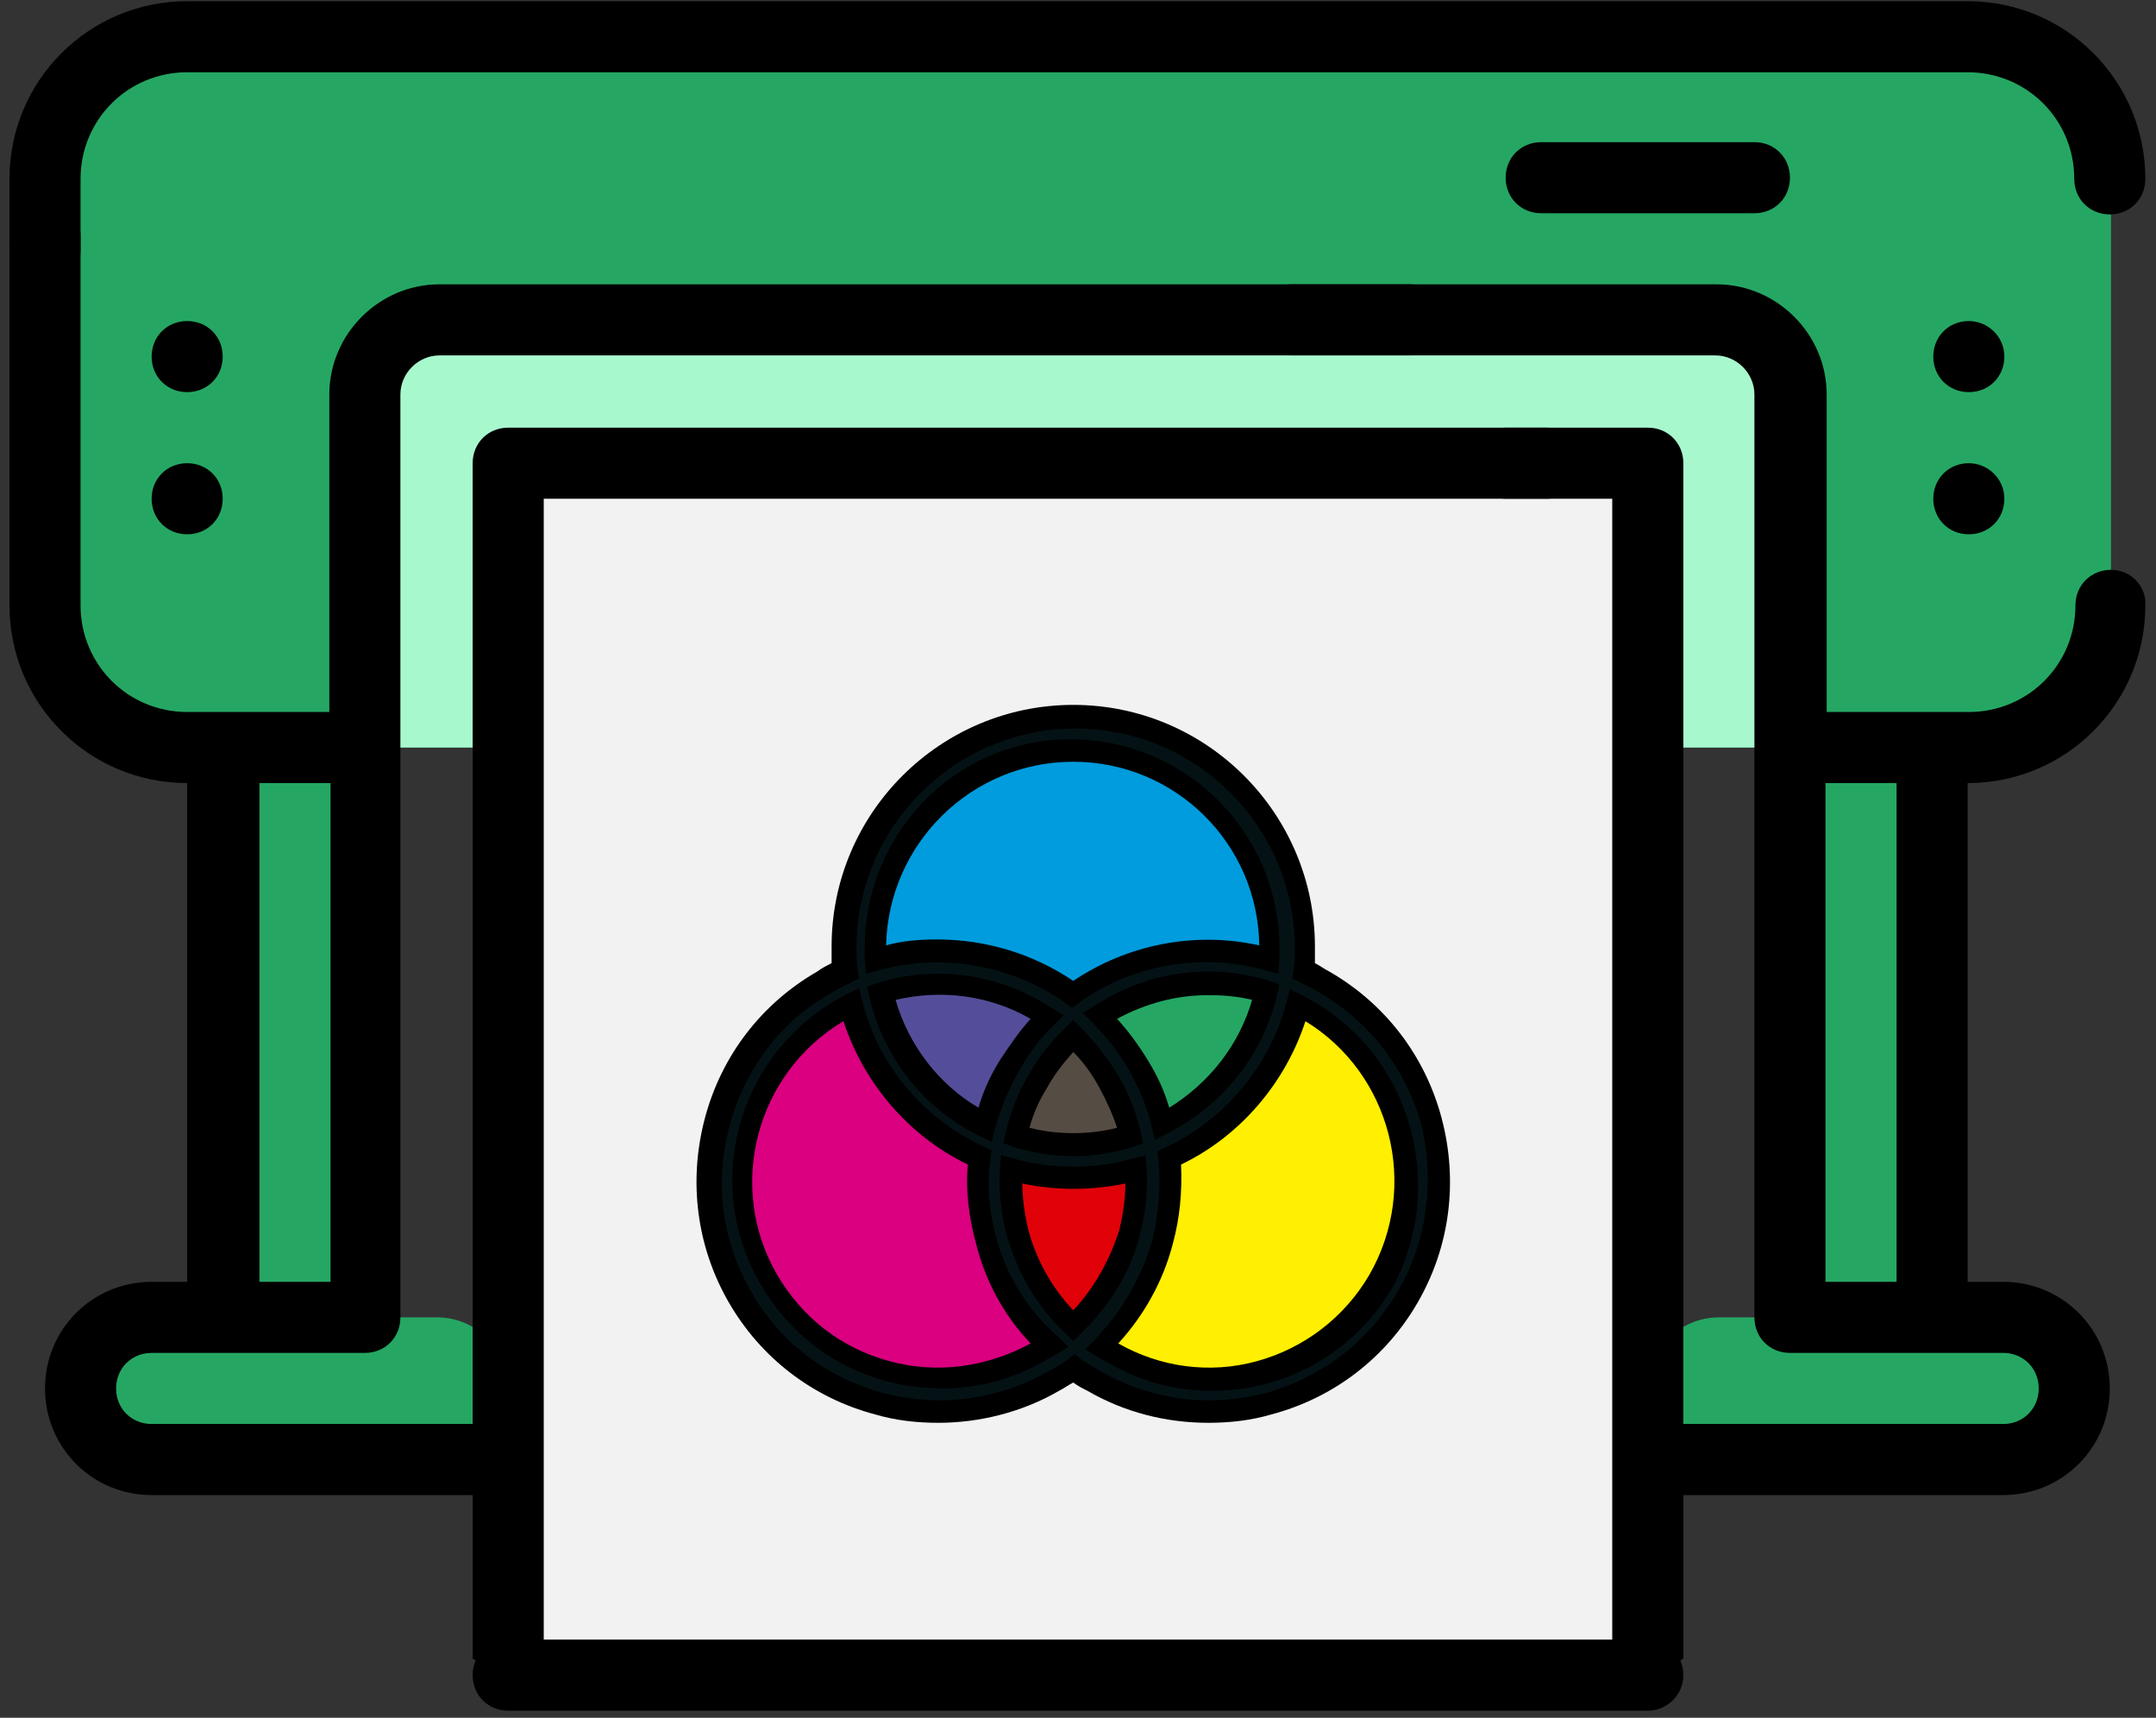 <svg width="182" height="145" viewBox="0 0 182 145" fill="none" xmlns="http://www.w3.org/2000/svg">
<rect x="0" y="0" width="182" height="145" fill="#333333" stroke="none"/>
<path d="M139.1 63.1H166.2C172.8 63.1 178.2 57.7 178.2 51.1V15C178.2 8.4 172.8 3 166.2 3H15.8C9.2 3 3.8 8.4 3.8 15V51.1C3.8 57.7 9.2 63.1 15.8 63.1H139.1Z" fill="#25A763"/>
<path d="M139.1 63.1H151.1V33.3C151.1 29.8 148.3 27 144.8 27H37.2C33.7 27 30.9 29.8 30.9 33.3V63.1H139.1Z" fill="#A8F8CE"/>
<path d="M139.1 141.3V39.1H42.9V141.3" fill="#F2F2F2"/>
<path d="M163.1 63.1H151.1V111.2H163.1V63.1Z" fill="#25A763"/>
<path d="M145.1 111.2H169.2C172.5 111.2 175.2 113.9 175.2 117.2C175.2 120.5 172.5 123.2 169.2 123.2H145.1C141.8 123.2 139.1 120.5 139.1 117.2C139.1 113.9 141.8 111.2 145.1 111.2Z" fill="#25A763"/>
<path d="M30.8 63.1H18.8V111.2H30.8V63.1Z" fill="#25A763"/>
<path d="M12.8 111.2H36.9C40.2 111.2 42.9 113.9 42.9 117.2C42.9 120.5 40.2 123.2 36.9 123.2H12.8C9.5 123.2 6.8 120.5 6.8 117.2C6.8 113.9 9.5 111.2 12.8 111.2Z" fill="#25A763"/>
<path d="M142.1 140V39.1C142.1 37.4 140.8 36.1 139.1 36.1H127.1C125.4 36.1 124.1 37.4 124.1 39.1C124.1 40.8 125.4 42.1 127.1 42.1H136.1V141.3C136.1 142.1 136.5 142.9 137.1 143.5" fill="black"/>
<path d="M44.9 143.5C45.5 142.9 45.9 142.1 45.9 141.3V42.1H130.6C132.3 42.1 133.6 40.8 133.6 39.1C133.6 37.4 132.3 36.1 130.6 36.1H42.9C41.2 36.1 39.9 37.4 39.9 39.1V140" fill="black"/>
<path d="M3.8 24.1C5.5 24.1 6.8 22.8 6.8 21.1V15.1C6.8 10.1 10.8 6.1 15.8 6.1H166.1C171.1 6.1 175.1 10.1 175.1 15.1C175.1 16.8 176.4 18.1 178.1 18.1C179.8 18.1 181.1 16.8 181.1 15.1C181.1 6.8 174.4 0.1 166.1 0.1H15.8C7.5 0.1 0.8 6.8 0.8 15.1V21.1C0.8 22.7 2.1 24.1 3.8 24.1Z" fill="black"/>
<path d="M178.2 48.1C176.5 48.1 175.2 49.4 175.2 51.1C175.2 56.1 171.2 60.1 166.2 60.1H154.2V33.3C154.2 28.2 150 24 144.9 24H109C107.3 24 106 25.3 106 27C106 28.7 107.3 30 109 30H144.8C146.6 30 148.1 31.5 148.1 33.3V111.2C148.1 112.9 149.4 114.2 151.1 114.2H169.1C170.8 114.2 172.1 115.5 172.1 117.2C172.1 118.9 170.8 120.2 169.1 120.2H141.6C139.9 120.2 138.6 121.5 138.6 123.2C138.6 124.9 139.9 126.2 141.6 126.2H169.1C174.1 126.2 178.1 122.2 178.1 117.2C178.1 112.2 174.1 108.2 169.1 108.2H166.1V66.1C174.4 66.1 181.1 59.4 181.1 51.1C181.2 49.5 179.9 48.1 178.2 48.1ZM154.1 108.2V66.1H160.1V108.2H154.1Z" fill="black"/>
<path d="M15.8 66.1V108.2H12.8C7.8 108.2 3.8 112.2 3.8 117.2C3.8 122.2 7.8 126.2 12.8 126.2H41.3C43 126.2 44.3 124.9 44.3 123.2C44.3 121.5 43 120.2 41.3 120.2H12.8C11.1 120.2 9.8 118.9 9.8 117.2C9.8 115.5 11.1 114.2 12.8 114.2H30.8C32.5 114.2 33.8 112.9 33.8 111.2V33.3C33.8 31.5 35.3 30 37.1 30H119C120.7 30 122 28.7 122 27C122 25.3 120.7 24 119 24H37.1C32 24 27.8 28.2 27.8 33.3V60.1H15.8C10.8 60.1 6.8 56.1 6.8 51.1V19.9C6.8 18.2 5.5 16.9 3.8 16.9C2.1 16.9 0.8 18.2 0.8 19.9V51.1C0.8 59.4 7.5 66.1 15.8 66.1ZM27.9 108.2H21.9V66.1H27.9V108.2Z" fill="black"/>
<path d="M130.1 12C128.4 12 127.1 13.3 127.1 15C127.1 16.7 128.4 18 130.1 18H148.1C149.8 18 151.1 16.7 151.1 15C151.1 13.3 149.8 12 148.1 12H130.1Z" fill="black"/>
<path d="M169.2 30.1C169.2 31.8 167.9 33.1 166.2 33.1C164.5 33.1 163.2 31.8 163.2 30.1C163.2 28.4 164.5 27.1 166.2 27.1C167.8 27.1 169.2 28.4 169.2 30.1Z" fill="black"/>
<path d="M169.2 42.1C169.2 43.8 167.9 45.1 166.2 45.1C164.5 45.1 163.2 43.8 163.2 42.1C163.2 40.4 164.5 39.1 166.2 39.1C167.8 39.1 169.2 40.4 169.2 42.1Z" fill="black"/>
<path d="M18.8 30.1C18.8 31.8 17.5 33.1 15.8 33.1C14.1 33.1 12.8 31.8 12.8 30.1C12.8 28.4 14.1 27.1 15.8 27.1C17.5 27.1 18.8 28.4 18.8 30.1Z" fill="black"/>
<path d="M18.8 42.1C18.8 43.8 17.5 45.1 15.8 45.1C14.1 45.1 12.8 43.8 12.8 42.1C12.8 40.4 14.1 39.1 15.8 39.1C17.5 39.1 18.8 40.4 18.8 42.1Z" fill="black"/>
<path d="M111 84.1C119.6 89.1 122.6 100.1 117.6 108.8C112.6 117.4 101.6 120.4 92.9 115.4C92.1 114.9 91.3 114.4 90.5 113.8L94.2 94.1L108.4 82.9C109.3 83.2 110.2 83.6 111 84.1Z" fill="#FFEF00"/>
<path d="M70.2 84.1C61.6 89.1 58.6 100.1 63.6 108.8C68.6 117.4 79.6 120.4 88.3 115.4C89.1 114.9 89.9 114.4 90.7 113.8L87 94.1L72.8 82.9C71.9 83.2 71 83.6 70.2 84.1Z" fill="#DA0080"/>
<path d="M108.7 80C108.7 81 108.6 81.9 108.5 82.9L90.7 89.9L72.9 82.9C72.8 82 72.7 81 72.7 80C72.7 70 80.8 61.9 90.8 61.9C100.6 61.9 108.7 70 108.7 80Z" fill="#009CDE"/>
<path d="M97.1 96.9H84.2C83.2 103.2 85.6 109.7 90.7 113.8C95.7 109.6 98.1 103.1 97.1 96.9Z" fill="#E00109"/>
<path d="M90.6 85.7L97.1 96.9C103 94.6 107.5 89.3 108.5 82.9C102.3 80.5 95.5 81.7 90.6 85.7Z" fill="#25A763"/>
<path d="M72.8 82.8C73.8 89.2 78.3 94.6 84.2 96.8L90.7 85.6C85.7 81.7 78.9 80.5 72.8 82.8Z" fill="#544E9A"/>
<path d="M94.9 90.7C96 92.7 96.8 94.8 97.1 96.9C95.1 97.7 92.9 98.1 90.6 98.1C88.3 98.1 86.2 97.7 84.1 96.9C84.4 94.8 85.2 92.7 86.3 90.7C87.4 88.7 88.9 87.1 90.6 85.7C92.3 87 93.7 88.7 94.9 90.7Z" fill="#554C44"/>
<path d="M116.4 108C114.2 111.9 110.6 114.6 106.3 115.8C102 117 97.5 116.4 93.7 114.1C93.4 113.9 93.1 113.8 92.9 113.6C95.4 111.2 97.2 108.1 98.1 104.7C98.7 102.4 98.9 100 98.7 97.7C104 95.3 108.1 90.5 109.6 84.8C109.9 84.9 110.2 85.1 110.5 85.3C118.3 89.9 121 100.1 116.4 108ZM87.5 114.1C83.6 116.3 79.2 116.9 74.9 115.8C70.6 114.6 67 111.9 64.8 108C60.2 100 62.9 89.8 70.9 85.2C71.2 85 71.5 84.9 71.8 84.7C73.3 90.5 77.3 95.2 82.7 97.6C82.5 99.9 82.6 102.3 83.3 104.6C84.2 108 86 111.1 88.5 113.5C88.1 113.8 87.8 114 87.5 114.1ZM96.1 90C95.2 88.4 94.1 87 92.9 85.8C95.6 84 98.8 83.1 102.1 83.1C103.7 83.1 105.3 83.3 106.9 83.8C105.8 88.7 102.5 92.7 98.1 94.9C97.6 93.2 97 91.5 96.1 90ZM83.1 94.9C78.7 92.7 75.5 88.6 74.3 83.8C79.1 82.3 84.2 83.2 88.3 85.8C87.1 87 86 88.4 85.1 90C84.2 91.5 83.6 93.2 83.1 94.9ZM90.6 96.6C88.9 96.6 87.3 96.3 85.7 95.9C86.1 94.3 86.7 92.8 87.5 91.3C88.3 89.8 89.4 88.6 90.5 87.5C91.7 88.6 92.7 89.9 93.5 91.3C94.3 92.7 94.9 94.3 95.3 95.9C93.9 96.4 92.3 96.6 90.6 96.6ZM95.3 104C94.5 107.1 92.8 109.8 90.6 111.9C88.3 109.8 86.7 107.1 85.9 104C85.4 102.2 85.3 100.5 85.4 98.7C87.1 99.2 88.8 99.4 90.7 99.4C92.5 99.4 94.3 99.1 96 98.7C96 100.5 95.8 102.3 95.3 104ZM73.9 80C73.9 70.8 81.4 63.3 90.6 63.3C99.8 63.3 107.3 70.8 107.3 80C107.3 80.3 107.3 80.7 107.3 81C101.6 79.4 95.4 80.5 90.7 84C85.9 80.6 79.8 79.4 74.1 81C73.9 80.6 73.9 80.3 73.9 80ZM111.7 82.9C111.1 82.6 110.5 82.3 109.9 82C110 81.4 110 80.7 110 80C110 69.3 101.3 60.5 90.5 60.5C79.8 60.5 71 69.2 71 80C71 80.7 71 81.3 71.1 82C70.5 82.3 69.9 82.6 69.3 82.9C60 88.3 56.8 100.2 62.2 109.5C64.8 114 69 117.2 74 118.6C75.7 119 77.4 119.3 79.1 119.3C82.5 119.3 85.8 118.4 88.8 116.7C89.4 116.4 89.9 116 90.5 115.6C91 116 91.6 116.3 92.2 116.7C95.2 118.4 98.5 119.3 101.9 119.3C103.6 119.3 105.3 119.1 107 118.6C112 117.3 116.2 114 118.8 109.5C124.2 100.1 121 88.2 111.7 82.9Z" fill="#041215"/>
<path d="M121.7 94.4C120.3 89.1 116.9 84.7 112.2 82C111.8 81.8 111.4 81.5 111 81.3C111 80.8 111 80.4 111 79.9C111 68.7 101.9 59.5 90.6 59.5C79.4 59.5 70.2 68.6 70.2 79.9C70.2 80.4 70.2 80.8 70.2 81.3C69.8 81.5 69.4 81.7 69 82C64.3 84.7 60.9 89.1 59.5 94.4C58.1 99.7 58.8 105.2 61.5 109.9C64.2 114.6 68.6 118 73.9 119.4C75.6 119.9 77.4 120.1 79.2 120.1C82.7 120.1 86.3 119.2 89.4 117.4C89.8 117.2 90.2 116.9 90.6 116.7C91 117 91.4 117.2 91.8 117.4C94.9 119.2 98.4 120.1 102 120.1C103.8 120.1 105.6 119.9 107.3 119.4C112.6 118 117 114.6 119.7 109.9C122.4 105.2 123.1 99.7 121.7 94.4ZM118 109C115.5 113.3 111.5 116.3 106.8 117.6C105.2 118 103.6 118.2 102 118.2C98.8 118.2 95.6 117.3 92.8 115.7C92.3 115.4 91.7 115 91.2 114.7L90.7 114.3L90.2 114.7C89.7 115.1 89.2 115.4 88.6 115.7C85.8 117.3 82.6 118.2 79.4 118.2C77.8 118.2 76.2 118 74.6 117.6C69.8 116.3 65.8 113.3 63.4 109C60.9 104.7 60.3 99.7 61.6 95C62.9 90.2 65.9 86.2 70.2 83.8C70.7 83.5 71.3 83.2 71.9 82.9L72.5 82.6L72.4 81.9C72.3 81.3 72.3 80.6 72.3 80C72.3 69.8 80.6 61.5 90.8 61.5C101 61.5 109.3 69.8 109.3 80C109.3 80.6 109.3 81.3 109.2 81.9L109.1 82.6L109.7 82.9C110.3 83.2 110.8 83.4 111.4 83.8C115.7 86.3 118.7 90.3 120 95C121.1 99.7 120.5 104.7 118 109Z" fill="black"/>
<path d="M90.6 97.6C92.3 97.6 94.1 97.3 95.7 96.8L96.5 96.5L96.3 95.6C95.9 93.9 95.3 92.3 94.4 90.8C93.5 89.3 92.4 87.9 91.2 86.7L90.6 86.1L90 86.7C88.7 87.9 87.7 89.2 86.8 90.8C85.9 92.3 85.3 93.9 84.9 95.6L84.7 96.5L85.5 96.8C87.1 97.3 88.9 97.6 90.6 97.6ZM88.4 91.8C89 90.7 89.8 89.7 90.6 88.8C91.5 89.7 92.2 90.7 92.8 91.8C93.4 92.9 93.9 94 94.3 95.2C91.9 95.8 89.3 95.8 86.9 95.2C87.2 94.1 87.7 92.9 88.4 91.8Z" fill="black"/>
<path d="M73.1 82.2L74.2 81.9C79.6 80.4 85.5 81.5 90 84.7L90.5 85.1L91 84.7C95.5 81.4 101.5 80.4 106.8 81.9L107.9 82.2L108 81C108 80.6 108 80.3 108 80C108 70.3 100.1 62.4 90.4 62.4C80.7 62.4 73 70.3 73 80C73 80.3 73 80.7 73 81L73.1 82.2ZM90.6 64.3C99.2 64.3 106.2 71.2 106.3 79.8C100.9 78.6 95.2 79.7 90.6 82.8C87.2 80.5 83.2 79.3 79.1 79.3C77.7 79.3 76.2 79.4 74.8 79.8C75 71.2 82 64.3 90.6 64.3Z" fill="black"/>
<path d="M89 86.5L89.8 85.7L88.8 85.1C84.4 82.2 79 81.4 74 83L73.2 83.3L73.4 84.2C74.6 89.3 78 93.6 82.7 95.9L83.7 96.4L84 95.3C84.4 93.7 85.1 92.1 85.9 90.6C86.8 89 87.8 87.6 89 86.5ZM82.6 93.5C79.2 91.5 76.7 88.2 75.6 84.4C79.5 83.5 83.5 84 87 86C86 87.1 85.2 88.3 84.4 89.5C83.6 90.8 83 92.1 82.6 93.5Z" fill="black"/>
<path d="M97.5 96.2L98.5 95.7C103.2 93.3 106.6 89.1 107.8 84L108 83.1L107.2 82.8C105.5 82.3 103.8 82 102.1 82C98.6 82 95.3 83 92.4 84.9L91.4 85.5L92.2 86.3C93.4 87.5 94.4 88.8 95.3 90.3C96.1 91.8 96.8 93.3 97.2 95L97.5 96.2ZM94.3 86C96.7 84.7 99.3 84 102 84C103.2 84 104.5 84.1 105.7 84.4C104.6 88.2 102.1 91.4 98.7 93.5C98.3 92.1 97.7 90.8 96.9 89.5C96.1 88.2 95.3 87.1 94.3 86Z" fill="black"/>
<path d="M96.2 104.3C96.7 102.5 96.9 100.6 96.8 98.7L96.7 97.5L95.6 97.8C92.4 98.7 88.8 98.7 85.6 97.8L84.5 97.5L84.4 98.7C84.3 100.6 84.5 102.5 85 104.3C85.9 107.5 87.6 110.4 90 112.6L90.6 113.2L91.2 112.6C93.6 110.3 95.4 107.5 96.2 104.3ZM90.6 110.6C88.8 108.7 87.5 106.4 86.8 103.8C86.5 102.5 86.3 101.2 86.3 99.9C89.1 100.5 92.1 100.5 95 99.9C95 101.2 94.8 102.5 94.5 103.8C93.7 106.3 92.4 108.7 90.6 110.6Z" fill="black"/>
<path d="M110.8 84.5C110.5 84.3 110.2 84.2 109.9 84L108.9 83.5L108.6 84.6C107.2 90 103.3 94.6 98.3 96.9L97.7 97.2L97.8 97.9C98 100.1 97.8 102.4 97.3 104.6C96.4 107.8 94.7 110.7 92.4 113.1L91.6 113.9L92.6 114.5C92.9 114.7 93.2 114.9 93.5 115C96.2 116.6 99.2 117.4 102.3 117.4C103.8 117.4 105.4 117.2 106.9 116.8C111.4 115.6 115.2 112.7 117.6 108.6C122.1 100.1 119.2 89.3 110.8 84.5ZM115.6 107.6C113.5 111.2 110.1 113.8 106.1 114.9C102.1 116 97.9 115.4 94.4 113.4C96.6 111 98.2 108.1 99 105C99.6 102.8 99.8 100.6 99.7 98.3C104.7 95.9 108.5 91.4 110.2 86.2C117.4 90.6 119.9 100.1 115.6 107.6Z" fill="black"/>
<path d="M84.1 104.5C83.5 102.3 83.3 100.1 83.6 97.8L83.7 97.1L83.1 96.8C78 94.5 74.1 89.9 72.8 84.5L72.5 83.4L71.5 83.9C71.2 84.1 70.9 84.2 70.6 84.4C62.2 89.3 59.3 100 64.2 108.4C66.6 112.5 70.3 115.4 74.9 116.6C76.4 117 78 117.2 79.5 117.2C82.6 117.2 85.6 116.4 88.3 114.8C88.6 114.6 88.9 114.5 89.2 114.3L90.2 113.7L89.4 112.9C86.7 110.6 85 107.7 84.1 104.5ZM75.1 114.9C71 113.8 67.7 111.2 65.6 107.6C61.3 100.2 63.8 90.6 71.2 86.2C72.9 91.4 76.7 95.9 81.7 98.3C81.5 100.5 81.8 102.8 82.4 105C83.2 108.2 84.8 111.1 87 113.4C83.3 115.4 79.1 116 75.1 114.9Z" fill="black"/>
<path d="M139.1 144.4H42.9C41.2 144.4 39.9 143.1 39.9 141.4C39.9 139.7 41.2 138.4 42.9 138.4H139.1C140.8 138.4 142.1 139.7 142.1 141.4C142.1 143.1 140.7 144.4 139.1 144.4Z" fill="black"/>
</svg>
